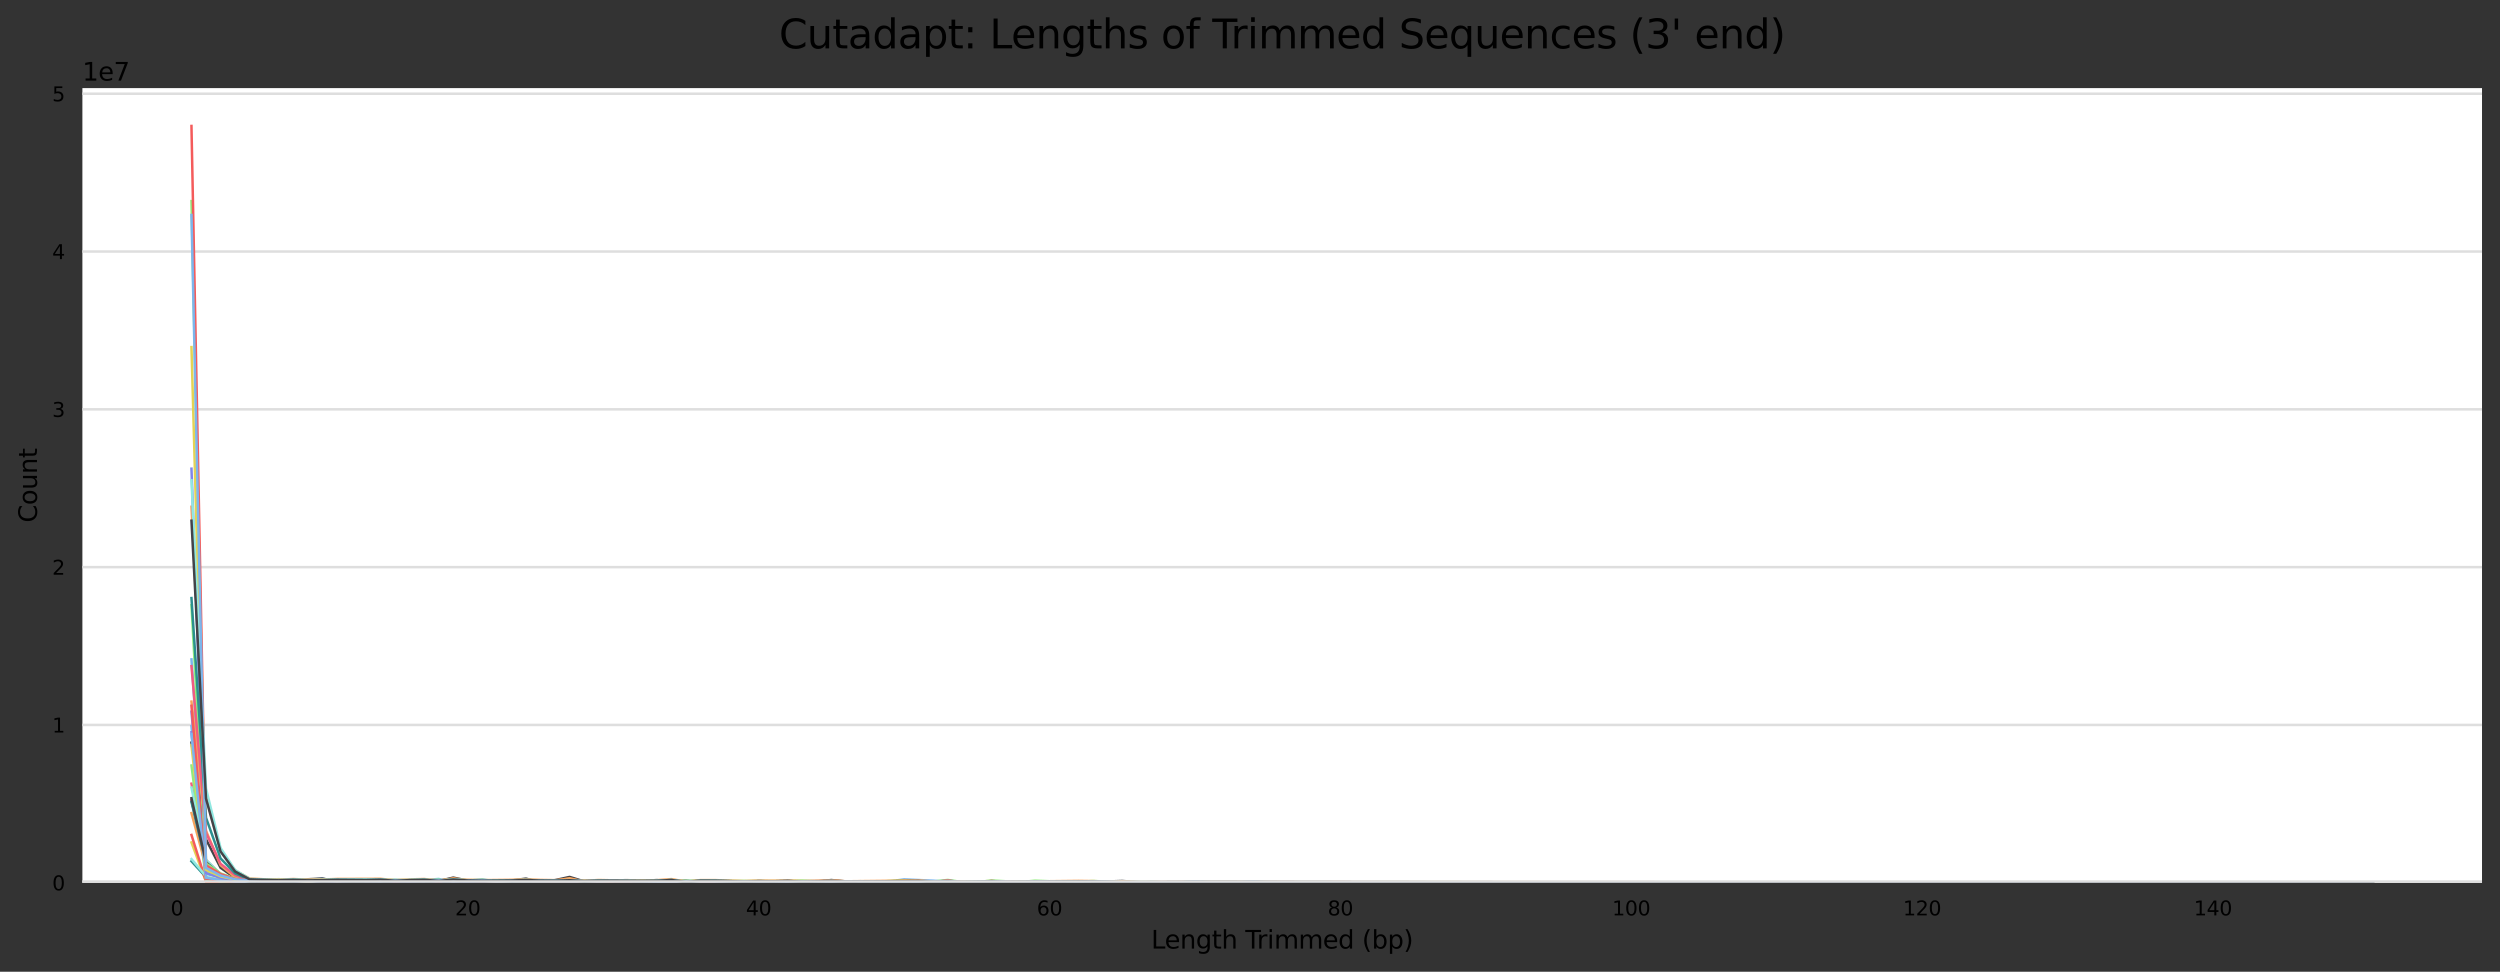 <?xml version="1.0" encoding="utf-8" standalone="no"?>
<!DOCTYPE svg PUBLIC "-//W3C//DTD SVG 1.1//EN"
  "http://www.w3.org/Graphics/SVG/1.1/DTD/svg11.dtd">
<svg xmlns:xlink="http://www.w3.org/1999/xlink" width="1000.358pt" height="388.845pt" viewBox="0 0 1000.358 388.845" xmlns="http://www.w3.org/2000/svg" version="1.1">
 <rect x="0" y="0" width="1000.358" height="388.845" fill="#333333" stroke="none"/>
 <defs>
  <style type="text/css">*{stroke-linejoin: round; stroke-linecap: butt}</style>
 </defs>
 <g id="figure_1">
  <g id="axes_1">
   <g id="patch_1">
    <path d="M 32.968 353.224 
L 993.158 353.224 
L 993.158 35.256 
L 32.968 35.256 
z
" style="fill: #ffffff"/>
   </g>
   <g id="matplotlib.axis_1">
    <g id="xtick_1">
     <g id="text_1">
      <!-- 0 -->
      <g transform="translate(68.249 366.303)scale(0.08 -0.08)">
       <defs>
        <path id="DejaVuSans-30" d="M 2034 4250 
Q 1547 4250 1301 3770 
Q 1056 3291 1056 2328 
Q 1056 1369 1301 889 
Q 1547 409 2034 409 
Q 2525 409 2770 889 
Q 3016 1369 3016 2328 
Q 3016 3291 2770 3770 
Q 2525 4250 2034 4250 
z
M 2034 4750 
Q 2819 4750 3233 4129 
Q 3647 3509 3647 2328 
Q 3647 1150 3233 529 
Q 2819 -91 2034 -91 
Q 1250 -91 836 529 
Q 422 1150 422 2328 
Q 422 3509 836 4129 
Q 1250 4750 2034 4750 
z
" transform="scale(0.016)"/>
       </defs>
       <use xlink:href="#DejaVuSans-30"/>
      </g>
     </g>
    </g>
    <g id="xtick_2">
     <g id="text_2">
      <!-- 20 -->
      <g transform="translate(182.09 366.303)scale(0.08 -0.08)">
       <defs>
        <path id="DejaVuSans-32" d="M 1228 531 
L 3431 531 
L 3431 0 
L 469 0 
L 469 531 
Q 828 903 1448 1529 
Q 2069 2156 2228 2338 
Q 2531 2678 2651 2914 
Q 2772 3150 2772 3378 
Q 2772 3750 2511 3984 
Q 2250 4219 1831 4219 
Q 1534 4219 1204 4116 
Q 875 4013 500 3803 
L 500 4441 
Q 881 4594 1212 4672 
Q 1544 4750 1819 4750 
Q 2544 4750 2975 4387 
Q 3406 4025 3406 3419 
Q 3406 3131 3298 2873 
Q 3191 2616 2906 2266 
Q 2828 2175 2409 1742 
Q 1991 1309 1228 531 
z
" transform="scale(0.016)"/>
       </defs>
       <use xlink:href="#DejaVuSans-32"/>
       <use xlink:href="#DejaVuSans-30" x="63.623"/>
      </g>
     </g>
    </g>
    <g id="xtick_3">
     <g id="text_3">
      <!-- 40 -->
      <g transform="translate(298.477 366.303)scale(0.08 -0.08)">
       <defs>
        <path id="DejaVuSans-34" d="M 2419 4116 
L 825 1625 
L 2419 1625 
L 2419 4116 
z
M 2253 4666 
L 3047 4666 
L 3047 1625 
L 3713 1625 
L 3713 1100 
L 3047 1100 
L 3047 0 
L 2419 0 
L 2419 1100 
L 313 1100 
L 313 1709 
L 2253 4666 
z
" transform="scale(0.016)"/>
       </defs>
       <use xlink:href="#DejaVuSans-34"/>
       <use xlink:href="#DejaVuSans-30" x="63.623"/>
      </g>
     </g>
    </g>
    <g id="xtick_4">
     <g id="text_4">
      <!-- 60 -->
      <g transform="translate(414.864 366.303)scale(0.08 -0.08)">
       <defs>
        <path id="DejaVuSans-36" d="M 2113 2584 
Q 1688 2584 1439 2293 
Q 1191 2003 1191 1497 
Q 1191 994 1439 701 
Q 1688 409 2113 409 
Q 2538 409 2786 701 
Q 3034 994 3034 1497 
Q 3034 2003 2786 2293 
Q 2538 2584 2113 2584 
z
M 3366 4563 
L 3366 3988 
Q 3128 4100 2886 4159 
Q 2644 4219 2406 4219 
Q 1781 4219 1451 3797 
Q 1122 3375 1075 2522 
Q 1259 2794 1537 2939 
Q 1816 3084 2150 3084 
Q 2853 3084 3261 2657 
Q 3669 2231 3669 1497 
Q 3669 778 3244 343 
Q 2819 -91 2113 -91 
Q 1303 -91 875 529 
Q 447 1150 447 2328 
Q 447 3434 972 4092 
Q 1497 4750 2381 4750 
Q 2619 4750 2861 4703 
Q 3103 4656 3366 4563 
z
" transform="scale(0.016)"/>
       </defs>
       <use xlink:href="#DejaVuSans-36"/>
       <use xlink:href="#DejaVuSans-30" x="63.623"/>
      </g>
     </g>
    </g>
    <g id="xtick_5">
     <g id="text_5">
      <!-- 80 -->
      <g transform="translate(531.25 366.303)scale(0.08 -0.08)">
       <defs>
        <path id="DejaVuSans-38" d="M 2034 2216 
Q 1584 2216 1326 1975 
Q 1069 1734 1069 1313 
Q 1069 891 1326 650 
Q 1584 409 2034 409 
Q 2484 409 2743 651 
Q 3003 894 3003 1313 
Q 3003 1734 2745 1975 
Q 2488 2216 2034 2216 
z
M 1403 2484 
Q 997 2584 770 2862 
Q 544 3141 544 3541 
Q 544 4100 942 4425 
Q 1341 4750 2034 4750 
Q 2731 4750 3128 4425 
Q 3525 4100 3525 3541 
Q 3525 3141 3298 2862 
Q 3072 2584 2669 2484 
Q 3125 2378 3379 2068 
Q 3634 1759 3634 1313 
Q 3634 634 3220 271 
Q 2806 -91 2034 -91 
Q 1263 -91 848 271 
Q 434 634 434 1313 
Q 434 1759 690 2068 
Q 947 2378 1403 2484 
z
M 1172 3481 
Q 1172 3119 1398 2916 
Q 1625 2713 2034 2713 
Q 2441 2713 2670 2916 
Q 2900 3119 2900 3481 
Q 2900 3844 2670 4047 
Q 2441 4250 2034 4250 
Q 1625 4250 1398 4047 
Q 1172 3844 1172 3481 
z
" transform="scale(0.016)"/>
       </defs>
       <use xlink:href="#DejaVuSans-38"/>
       <use xlink:href="#DejaVuSans-30" x="63.623"/>
      </g>
     </g>
    </g>
    <g id="xtick_6">
     <g id="text_6">
      <!-- 100 -->
      <g transform="translate(645.092 366.303)scale(0.08 -0.08)">
       <defs>
        <path id="DejaVuSans-31" d="M 794 531 
L 1825 531 
L 1825 4091 
L 703 3866 
L 703 4441 
L 1819 4666 
L 2450 4666 
L 2450 531 
L 3481 531 
L 3481 0 
L 794 0 
L 794 531 
z
" transform="scale(0.016)"/>
       </defs>
       <use xlink:href="#DejaVuSans-31"/>
       <use xlink:href="#DejaVuSans-30" x="63.623"/>
       <use xlink:href="#DejaVuSans-30" x="127.246"/>
      </g>
     </g>
    </g>
    <g id="xtick_7">
     <g id="text_7">
      <!-- 120 -->
      <g transform="translate(761.479 366.303)scale(0.08 -0.08)">
       <use xlink:href="#DejaVuSans-31"/>
       <use xlink:href="#DejaVuSans-32" x="63.623"/>
       <use xlink:href="#DejaVuSans-30" x="127.246"/>
      </g>
     </g>
    </g>
    <g id="xtick_8">
     <g id="text_8">
      <!-- 140 -->
      <g transform="translate(877.865 366.303)scale(0.08 -0.08)">
       <use xlink:href="#DejaVuSans-31"/>
       <use xlink:href="#DejaVuSans-34" x="63.623"/>
       <use xlink:href="#DejaVuSans-30" x="127.246"/>
      </g>
     </g>
    </g>
    <g id="text_9">
     <!-- Length Trimmed (bp) -->
     <g transform="translate(460.636 379.565)scale(0.1 -0.1)">
      <defs>
       <path id="DejaVuSans-4c" d="M 628 4666 
L 1259 4666 
L 1259 531 
L 3531 531 
L 3531 0 
L 628 0 
L 628 4666 
z
" transform="scale(0.016)"/>
       <path id="DejaVuSans-65" d="M 3597 1894 
L 3597 1613 
L 953 1613 
Q 991 1019 1311 708 
Q 1631 397 2203 397 
Q 2534 397 2845 478 
Q 3156 559 3463 722 
L 3463 178 
Q 3153 47 2828 -22 
Q 2503 -91 2169 -91 
Q 1331 -91 842 396 
Q 353 884 353 1716 
Q 353 2575 817 3079 
Q 1281 3584 2069 3584 
Q 2775 3584 3186 3129 
Q 3597 2675 3597 1894 
z
M 3022 2063 
Q 3016 2534 2758 2815 
Q 2500 3097 2075 3097 
Q 1594 3097 1305 2825 
Q 1016 2553 972 2059 
L 3022 2063 
z
" transform="scale(0.016)"/>
       <path id="DejaVuSans-6e" d="M 3513 2113 
L 3513 0 
L 2938 0 
L 2938 2094 
Q 2938 2591 2744 2837 
Q 2550 3084 2163 3084 
Q 1697 3084 1428 2787 
Q 1159 2491 1159 1978 
L 1159 0 
L 581 0 
L 581 3500 
L 1159 3500 
L 1159 2956 
Q 1366 3272 1645 3428 
Q 1925 3584 2291 3584 
Q 2894 3584 3203 3211 
Q 3513 2838 3513 2113 
z
" transform="scale(0.016)"/>
       <path id="DejaVuSans-67" d="M 2906 1791 
Q 2906 2416 2648 2759 
Q 2391 3103 1925 3103 
Q 1463 3103 1205 2759 
Q 947 2416 947 1791 
Q 947 1169 1205 825 
Q 1463 481 1925 481 
Q 2391 481 2648 825 
Q 2906 1169 2906 1791 
z
M 3481 434 
Q 3481 -459 3084 -895 
Q 2688 -1331 1869 -1331 
Q 1566 -1331 1297 -1286 
Q 1028 -1241 775 -1147 
L 775 -588 
Q 1028 -725 1275 -790 
Q 1522 -856 1778 -856 
Q 2344 -856 2625 -561 
Q 2906 -266 2906 331 
L 2906 616 
Q 2728 306 2450 153 
Q 2172 0 1784 0 
Q 1141 0 747 490 
Q 353 981 353 1791 
Q 353 2603 747 3093 
Q 1141 3584 1784 3584 
Q 2172 3584 2450 3431 
Q 2728 3278 2906 2969 
L 2906 3500 
L 3481 3500 
L 3481 434 
z
" transform="scale(0.016)"/>
       <path id="DejaVuSans-74" d="M 1172 4494 
L 1172 3500 
L 2356 3500 
L 2356 3053 
L 1172 3053 
L 1172 1153 
Q 1172 725 1289 603 
Q 1406 481 1766 481 
L 2356 481 
L 2356 0 
L 1766 0 
Q 1100 0 847 248 
Q 594 497 594 1153 
L 594 3053 
L 172 3053 
L 172 3500 
L 594 3500 
L 594 4494 
L 1172 4494 
z
" transform="scale(0.016)"/>
       <path id="DejaVuSans-68" d="M 3513 2113 
L 3513 0 
L 2938 0 
L 2938 2094 
Q 2938 2591 2744 2837 
Q 2550 3084 2163 3084 
Q 1697 3084 1428 2787 
Q 1159 2491 1159 1978 
L 1159 0 
L 581 0 
L 581 4863 
L 1159 4863 
L 1159 2956 
Q 1366 3272 1645 3428 
Q 1925 3584 2291 3584 
Q 2894 3584 3203 3211 
Q 3513 2838 3513 2113 
z
" transform="scale(0.016)"/>
       <path id="DejaVuSans-20" transform="scale(0.016)"/>
       <path id="DejaVuSans-54" d="M -19 4666 
L 3928 4666 
L 3928 4134 
L 2272 4134 
L 2272 0 
L 1638 0 
L 1638 4134 
L -19 4134 
L -19 4666 
z
" transform="scale(0.016)"/>
       <path id="DejaVuSans-72" d="M 2631 2963 
Q 2534 3019 2420 3045 
Q 2306 3072 2169 3072 
Q 1681 3072 1420 2755 
Q 1159 2438 1159 1844 
L 1159 0 
L 581 0 
L 581 3500 
L 1159 3500 
L 1159 2956 
Q 1341 3275 1631 3429 
Q 1922 3584 2338 3584 
Q 2397 3584 2469 3576 
Q 2541 3569 2628 3553 
L 2631 2963 
z
" transform="scale(0.016)"/>
       <path id="DejaVuSans-69" d="M 603 3500 
L 1178 3500 
L 1178 0 
L 603 0 
L 603 3500 
z
M 603 4863 
L 1178 4863 
L 1178 4134 
L 603 4134 
L 603 4863 
z
" transform="scale(0.016)"/>
       <path id="DejaVuSans-6d" d="M 3328 2828 
Q 3544 3216 3844 3400 
Q 4144 3584 4550 3584 
Q 5097 3584 5394 3201 
Q 5691 2819 5691 2113 
L 5691 0 
L 5113 0 
L 5113 2094 
Q 5113 2597 4934 2840 
Q 4756 3084 4391 3084 
Q 3944 3084 3684 2787 
Q 3425 2491 3425 1978 
L 3425 0 
L 2847 0 
L 2847 2094 
Q 2847 2600 2669 2842 
Q 2491 3084 2119 3084 
Q 1678 3084 1418 2786 
Q 1159 2488 1159 1978 
L 1159 0 
L 581 0 
L 581 3500 
L 1159 3500 
L 1159 2956 
Q 1356 3278 1631 3431 
Q 1906 3584 2284 3584 
Q 2666 3584 2933 3390 
Q 3200 3197 3328 2828 
z
" transform="scale(0.016)"/>
       <path id="DejaVuSans-64" d="M 2906 2969 
L 2906 4863 
L 3481 4863 
L 3481 0 
L 2906 0 
L 2906 525 
Q 2725 213 2448 61 
Q 2172 -91 1784 -91 
Q 1150 -91 751 415 
Q 353 922 353 1747 
Q 353 2572 751 3078 
Q 1150 3584 1784 3584 
Q 2172 3584 2448 3432 
Q 2725 3281 2906 2969 
z
M 947 1747 
Q 947 1113 1208 752 
Q 1469 391 1925 391 
Q 2381 391 2643 752 
Q 2906 1113 2906 1747 
Q 2906 2381 2643 2742 
Q 2381 3103 1925 3103 
Q 1469 3103 1208 2742 
Q 947 2381 947 1747 
z
" transform="scale(0.016)"/>
       <path id="DejaVuSans-28" d="M 1984 4856 
Q 1566 4138 1362 3434 
Q 1159 2731 1159 2009 
Q 1159 1288 1364 580 
Q 1569 -128 1984 -844 
L 1484 -844 
Q 1016 -109 783 600 
Q 550 1309 550 2009 
Q 550 2706 781 3412 
Q 1013 4119 1484 4856 
L 1984 4856 
z
" transform="scale(0.016)"/>
       <path id="DejaVuSans-62" d="M 3116 1747 
Q 3116 2381 2855 2742 
Q 2594 3103 2138 3103 
Q 1681 3103 1420 2742 
Q 1159 2381 1159 1747 
Q 1159 1113 1420 752 
Q 1681 391 2138 391 
Q 2594 391 2855 752 
Q 3116 1113 3116 1747 
z
M 1159 2969 
Q 1341 3281 1617 3432 
Q 1894 3584 2278 3584 
Q 2916 3584 3314 3078 
Q 3713 2572 3713 1747 
Q 3713 922 3314 415 
Q 2916 -91 2278 -91 
Q 1894 -91 1617 61 
Q 1341 213 1159 525 
L 1159 0 
L 581 0 
L 581 4863 
L 1159 4863 
L 1159 2969 
z
" transform="scale(0.016)"/>
       <path id="DejaVuSans-70" d="M 1159 525 
L 1159 -1331 
L 581 -1331 
L 581 3500 
L 1159 3500 
L 1159 2969 
Q 1341 3281 1617 3432 
Q 1894 3584 2278 3584 
Q 2916 3584 3314 3078 
Q 3713 2572 3713 1747 
Q 3713 922 3314 415 
Q 2916 -91 2278 -91 
Q 1894 -91 1617 61 
Q 1341 213 1159 525 
z
M 3116 1747 
Q 3116 2381 2855 2742 
Q 2594 3103 2138 3103 
Q 1681 3103 1420 2742 
Q 1159 2381 1159 1747 
Q 1159 1113 1420 752 
Q 1681 391 2138 391 
Q 2594 391 2855 752 
Q 3116 1113 3116 1747 
z
" transform="scale(0.016)"/>
       <path id="DejaVuSans-29" d="M 513 4856 
L 1013 4856 
Q 1481 4119 1714 3412 
Q 1947 2706 1947 2009 
Q 1947 1309 1714 600 
Q 1481 -109 1013 -844 
L 513 -844 
Q 928 -128 1133 580 
Q 1338 1288 1338 2009 
Q 1338 2731 1133 3434 
Q 928 4138 513 4856 
z
" transform="scale(0.016)"/>
      </defs>
      <use xlink:href="#DejaVuSans-4c"/>
      <use xlink:href="#DejaVuSans-65" x="53.963"/>
      <use xlink:href="#DejaVuSans-6e" x="115.486"/>
      <use xlink:href="#DejaVuSans-67" x="178.865"/>
      <use xlink:href="#DejaVuSans-74" x="242.342"/>
      <use xlink:href="#DejaVuSans-68" x="281.551"/>
      <use xlink:href="#DejaVuSans-20" x="344.93"/>
      <use xlink:href="#DejaVuSans-54" x="376.717"/>
      <use xlink:href="#DejaVuSans-72" x="423.051"/>
      <use xlink:href="#DejaVuSans-69" x="464.164"/>
      <use xlink:href="#DejaVuSans-6d" x="491.947"/>
      <use xlink:href="#DejaVuSans-6d" x="589.359"/>
      <use xlink:href="#DejaVuSans-65" x="686.771"/>
      <use xlink:href="#DejaVuSans-64" x="748.295"/>
      <use xlink:href="#DejaVuSans-20" x="811.771"/>
      <use xlink:href="#DejaVuSans-28" x="843.559"/>
      <use xlink:href="#DejaVuSans-62" x="882.572"/>
      <use xlink:href="#DejaVuSans-70" x="946.049"/>
      <use xlink:href="#DejaVuSans-29" x="1009.525"/>
     </g>
    </g>
   </g>
   <g id="matplotlib.axis_2">
    <g id="ytick_1">
     <g id="line2d_1">
      <path d="M 32.968 353.224 
L 993.158 353.224 
" clip-path="url(#p4a64215d84)" style="fill: none; stroke: #dedede; stroke-linecap: square"/>
     </g>
     <g id="text_10">
      <!-- 0 -->
      <g transform="translate(20.878 356.263)scale(0.08 -0.08)">
       <use xlink:href="#DejaVuSans-30"/>
      </g>
     </g>
    </g>
    <g id="ytick_2">
     <g id="line2d_2">
      <path d="M 32.968 290.08 
L 993.158 290.08 
" clip-path="url(#p4a64215d84)" style="fill: none; stroke: #dedede; stroke-linecap: square"/>
     </g>
     <g id="text_11">
      <!-- 1 -->
      <g transform="translate(20.878 293.119)scale(0.08 -0.08)">
       <use xlink:href="#DejaVuSans-31"/>
      </g>
     </g>
    </g>
    <g id="ytick_3">
     <g id="line2d_3">
      <path d="M 32.968 226.936 
L 993.158 226.936 
" clip-path="url(#p4a64215d84)" style="fill: none; stroke: #dedede; stroke-linecap: square"/>
     </g>
     <g id="text_12">
      <!-- 2 -->
      <g transform="translate(20.878 229.975)scale(0.08 -0.08)">
       <use xlink:href="#DejaVuSans-32"/>
      </g>
     </g>
    </g>
    <g id="ytick_4">
     <g id="line2d_4">
      <path d="M 32.968 163.792 
L 993.158 163.792 
" clip-path="url(#p4a64215d84)" style="fill: none; stroke: #dedede; stroke-linecap: square"/>
     </g>
     <g id="text_13">
      <!-- 3 -->
      <g transform="translate(20.878 166.831)scale(0.08 -0.08)">
       <defs>
        <path id="DejaVuSans-33" d="M 2597 2516 
Q 3050 2419 3304 2112 
Q 3559 1806 3559 1356 
Q 3559 666 3084 287 
Q 2609 -91 1734 -91 
Q 1441 -91 1130 -33 
Q 819 25 488 141 
L 488 750 
Q 750 597 1062 519 
Q 1375 441 1716 441 
Q 2309 441 2620 675 
Q 2931 909 2931 1356 
Q 2931 1769 2642 2001 
Q 2353 2234 1838 2234 
L 1294 2234 
L 1294 2753 
L 1863 2753 
Q 2328 2753 2575 2939 
Q 2822 3125 2822 3475 
Q 2822 3834 2567 4026 
Q 2313 4219 1838 4219 
Q 1578 4219 1281 4162 
Q 984 4106 628 3988 
L 628 4550 
Q 988 4650 1302 4700 
Q 1616 4750 1894 4750 
Q 2613 4750 3031 4423 
Q 3450 4097 3450 3541 
Q 3450 3153 3228 2886 
Q 3006 2619 2597 2516 
z
" transform="scale(0.016)"/>
       </defs>
       <use xlink:href="#DejaVuSans-33"/>
      </g>
     </g>
    </g>
    <g id="ytick_5">
     <g id="line2d_5">
      <path d="M 32.968 100.648 
L 993.158 100.648 
" clip-path="url(#p4a64215d84)" style="fill: none; stroke: #dedede; stroke-linecap: square"/>
     </g>
     <g id="text_14">
      <!-- 4 -->
      <g transform="translate(20.878 103.687)scale(0.08 -0.08)">
       <use xlink:href="#DejaVuSans-34"/>
      </g>
     </g>
    </g>
    <g id="ytick_6">
     <g id="line2d_6">
      <path d="M 32.968 37.504 
L 993.158 37.504 
" clip-path="url(#p4a64215d84)" style="fill: none; stroke: #dedede; stroke-linecap: square"/>
     </g>
     <g id="text_15">
      <!-- 5 -->
      <g transform="translate(20.878 40.543)scale(0.08 -0.08)">
       <defs>
        <path id="DejaVuSans-35" d="M 691 4666 
L 3169 4666 
L 3169 4134 
L 1269 4134 
L 1269 2991 
Q 1406 3038 1543 3061 
Q 1681 3084 1819 3084 
Q 2600 3084 3056 2656 
Q 3513 2228 3513 1497 
Q 3513 744 3044 326 
Q 2575 -91 1722 -91 
Q 1428 -91 1123 -41 
Q 819 9 494 109 
L 494 744 
Q 775 591 1075 516 
Q 1375 441 1709 441 
Q 2250 441 2565 725 
Q 2881 1009 2881 1497 
Q 2881 1984 2565 2268 
Q 2250 2553 1709 2553 
Q 1456 2553 1204 2497 
Q 953 2441 691 2322 
L 691 4666 
z
" transform="scale(0.016)"/>
       </defs>
       <use xlink:href="#DejaVuSans-35"/>
      </g>
     </g>
    </g>
    <g id="text_16">
     <!-- Count -->
     <g transform="translate(14.798 209.088)rotate(-90)scale(0.1 -0.1)">
      <defs>
       <path id="DejaVuSans-43" d="M 4122 4306 
L 4122 3641 
Q 3803 3938 3442 4084 
Q 3081 4231 2675 4231 
Q 1875 4231 1450 3742 
Q 1025 3253 1025 2328 
Q 1025 1406 1450 917 
Q 1875 428 2675 428 
Q 3081 428 3442 575 
Q 3803 722 4122 1019 
L 4122 359 
Q 3791 134 3420 21 
Q 3050 -91 2638 -91 
Q 1578 -91 968 557 
Q 359 1206 359 2328 
Q 359 3453 968 4101 
Q 1578 4750 2638 4750 
Q 3056 4750 3426 4639 
Q 3797 4528 4122 4306 
z
" transform="scale(0.016)"/>
       <path id="DejaVuSans-6f" d="M 1959 3097 
Q 1497 3097 1228 2736 
Q 959 2375 959 1747 
Q 959 1119 1226 758 
Q 1494 397 1959 397 
Q 2419 397 2687 759 
Q 2956 1122 2956 1747 
Q 2956 2369 2687 2733 
Q 2419 3097 1959 3097 
z
M 1959 3584 
Q 2709 3584 3137 3096 
Q 3566 2609 3566 1747 
Q 3566 888 3137 398 
Q 2709 -91 1959 -91 
Q 1206 -91 779 398 
Q 353 888 353 1747 
Q 353 2609 779 3096 
Q 1206 3584 1959 3584 
z
" transform="scale(0.016)"/>
       <path id="DejaVuSans-75" d="M 544 1381 
L 544 3500 
L 1119 3500 
L 1119 1403 
Q 1119 906 1312 657 
Q 1506 409 1894 409 
Q 2359 409 2629 706 
Q 2900 1003 2900 1516 
L 2900 3500 
L 3475 3500 
L 3475 0 
L 2900 0 
L 2900 538 
Q 2691 219 2414 64 
Q 2138 -91 1772 -91 
Q 1169 -91 856 284 
Q 544 659 544 1381 
z
M 1991 3584 
L 1991 3584 
z
" transform="scale(0.016)"/>
      </defs>
      <use xlink:href="#DejaVuSans-43"/>
      <use xlink:href="#DejaVuSans-6f" x="69.824"/>
      <use xlink:href="#DejaVuSans-75" x="131.006"/>
      <use xlink:href="#DejaVuSans-6e" x="194.385"/>
      <use xlink:href="#DejaVuSans-74" x="257.764"/>
     </g>
    </g>
    <g id="text_17">
     <!-- 1e7 -->
     <g transform="translate(32.968 32.256)scale(0.1 -0.1)">
      <defs>
       <path id="DejaVuSans-37" d="M 525 4666 
L 3525 4666 
L 3525 4397 
L 1831 0 
L 1172 0 
L 2766 4134 
L 525 4134 
L 525 4666 
z
" transform="scale(0.016)"/>
      </defs>
      <use xlink:href="#DejaVuSans-31"/>
      <use xlink:href="#DejaVuSans-65" x="63.623"/>
      <use xlink:href="#DejaVuSans-37" x="125.146"/>
     </g>
    </g>
   </g>
   <g id="line2d_7">
    <path d="M 76.613 263.844 
L 82.432 349.654 
L 88.252 351.019 
L 94.071 352.012 
L 105.71 352.151 
L 111.529 351.786 
L 117.348 352.232 
L 123.168 352.103 
L 128.987 351.572 
L 134.806 352.759 
L 140.626 352.181 
L 146.445 352.162 
L 152.264 352.343 
L 158.084 352.038 
L 163.903 352.35 
L 169.722 352.138 
L 175.542 351.715 
L 181.361 352.909 
L 193 351.876 
L 198.819 352.86 
L 210.458 351.92 
L 216.277 352.619 
L 222.096 352.637 
L 227.916 352.465 
L 251.193 352.193 
L 257.012 353.05 
L 262.832 352.165 
L 268.651 353.06 
L 274.47 352.55 
L 280.29 352.293 
L 286.109 352.366 
L 291.928 352.956 
L 303.567 352.519 
L 309.386 352.96 
L 315.206 352.673 
L 326.844 352.528 
L 332.664 352.974 
L 338.483 352.851 
L 344.302 352.608 
L 350.122 352.831 
L 355.941 352.687 
L 361.76 351.879 
L 373.399 352.4 
L 379.218 352.801 
L 390.857 352.996 
L 396.676 352.561 
L 402.496 352.92 
L 408.315 353.149 
L 414.134 352.909 
L 419.954 353.081 
L 501.424 353.066 
L 513.063 353.205 
L 542.16 353.082 
L 553.798 353.213 
L 577.076 353.144 
L 611.992 353.129 
L 949.513 353.224 
L 949.513 353.224 
" clip-path="url(#p4a64215d84)" style="fill: none; stroke: #7cb5ec; stroke-linecap: square"/>
   </g>
   <g id="line2d_8">
    <path d="M 76.613 297.15 
L 82.432 335.855 
L 88.252 347.222 
L 94.071 351.334 
L 99.89 351.879 
L 105.71 352.212 
L 111.529 352.046 
L 117.348 352.114 
L 128.987 351.547 
L 134.806 352.682 
L 140.626 352.502 
L 146.445 352.038 
L 152.264 351.876 
L 158.084 352.722 
L 163.903 352.23 
L 169.722 352.034 
L 175.542 352.54 
L 181.361 351.163 
L 187.18 352.369 
L 193 352.83 
L 198.819 352.638 
L 204.638 352.322 
L 210.458 351.57 
L 216.277 353.018 
L 222.096 352.181 
L 227.916 350.895 
L 233.735 352.672 
L 245.374 352.691 
L 251.193 352.848 
L 257.012 352.341 
L 262.832 352.189 
L 268.651 352.521 
L 274.47 352.439 
L 280.29 353.015 
L 286.109 352.787 
L 291.928 352.809 
L 297.748 353.105 
L 303.567 352.654 
L 309.386 353.084 
L 315.206 352.487 
L 321.025 352.966 
L 326.844 352.714 
L 332.664 352.14 
L 338.483 352.688 
L 344.302 352.965 
L 355.941 352.951 
L 361.76 352.247 
L 367.58 352.755 
L 379.218 353.066 
L 385.038 353.057 
L 390.857 352.908 
L 402.496 353.179 
L 408.315 352.977 
L 414.134 353.048 
L 419.954 352.914 
L 437.412 352.903 
L 449.05 352.516 
L 454.87 352.931 
L 460.689 353.174 
L 472.328 353.21 
L 507.244 353.043 
L 646.908 353.123 
L 780.752 353.148 
L 914.597 353.111 
L 926.236 353.219 
L 949.513 353.223 
L 949.513 353.223 
" clip-path="url(#p4a64215d84)" style="fill: none; stroke: #434348; stroke-linecap: square"/>
   </g>
   <g id="line2d_9">
    <path d="M 76.613 242.169 
L 82.432 348.368 
L 88.252 351.455 
L 99.89 352.312 
L 105.71 352.323 
L 111.529 352.04 
L 117.348 352.432 
L 123.168 352.329 
L 128.987 351.872 
L 134.806 352.857 
L 140.626 352.381 
L 146.445 352.372 
L 152.264 352.514 
L 158.084 352.292 
L 163.903 352.527 
L 169.722 352.36 
L 175.542 352.044 
L 181.361 352.978 
L 193 352.169 
L 198.819 352.941 
L 210.458 352.199 
L 216.277 352.762 
L 222.096 352.77 
L 233.735 352.609 
L 239.554 352.625 
L 251.193 352.43 
L 257.012 353.098 
L 262.832 352.406 
L 268.651 353.113 
L 274.47 352.707 
L 280.29 352.532 
L 286.109 352.494 
L 291.928 353.051 
L 303.567 352.665 
L 309.386 353.029 
L 315.206 352.546 
L 321.025 353.133 
L 326.844 352.655 
L 332.664 353.024 
L 338.483 352.759 
L 344.302 353.015 
L 350.122 352.844 
L 361.76 352.204 
L 367.58 352.54 
L 373.399 352.711 
L 379.218 353.043 
L 385.038 352.949 
L 390.857 353.021 
L 402.496 352.768 
L 408.315 353.13 
L 414.134 353.057 
L 419.954 353.142 
L 425.773 353.077 
L 437.412 353.162 
L 443.231 353.05 
L 460.689 353.127 
L 483.966 353.087 
L 501.424 353.103 
L 518.882 353.19 
L 542.16 353.111 
L 553.798 353.214 
L 594.534 353.139 
L 949.513 353.224 
L 949.513 353.224 
" clip-path="url(#p4a64215d84)" style="fill: none; stroke: #90ed7d; stroke-linecap: square"/>
   </g>
   <g id="line2d_10">
    <path d="M 76.613 280.737 
L 82.432 332.408 
L 88.252 346.201 
L 94.071 351.026 
L 99.89 352.091 
L 105.71 352.381 
L 111.529 352.275 
L 117.348 352.314 
L 123.168 352.037 
L 128.987 351.891 
L 134.806 352.752 
L 140.626 352.647 
L 146.445 352.26 
L 152.264 352.151 
L 158.084 352.82 
L 163.903 352.424 
L 169.722 352.291 
L 175.542 352.664 
L 181.361 351.513 
L 187.18 352.526 
L 193 352.876 
L 198.819 352.768 
L 204.638 352.515 
L 210.458 351.927 
L 216.277 353.046 
L 222.096 352.401 
L 227.916 351.406 
L 233.735 352.811 
L 239.554 352.743 
L 251.193 352.923 
L 257.012 352.569 
L 262.832 352.41 
L 268.651 352.679 
L 274.47 352.64 
L 280.29 353.053 
L 286.109 352.879 
L 291.928 352.923 
L 297.748 353.125 
L 303.567 352.801 
L 309.386 353.116 
L 315.206 352.659 
L 321.025 353.028 
L 326.844 352.835 
L 332.664 352.39 
L 338.483 352.819 
L 344.302 353.037 
L 355.941 353.009 
L 361.76 352.469 
L 367.58 352.864 
L 379.218 353.104 
L 396.676 353.048 
L 402.496 353.185 
L 408.315 353.037 
L 414.134 353.085 
L 425.773 352.989 
L 437.412 352.973 
L 449.05 352.681 
L 454.87 352.992 
L 460.689 353.179 
L 478.147 353.179 
L 489.786 353.076 
L 577.076 353.112 
L 885.5 353.146 
L 926.236 353.22 
L 949.513 353.223 
L 949.513 353.223 
" clip-path="url(#p4a64215d84)" style="fill: none; stroke: #f7a35c; stroke-linecap: square"/>
   </g>
   <g id="line2d_11">
    <path d="M 76.613 284.778 
L 82.432 351.096 
L 88.252 352.226 
L 94.071 352.779 
L 105.71 352.94 
L 134.806 352.939 
L 152.264 352.933 
L 722.559 353.206 
L 949.513 353.224 
L 949.513 353.224 
" clip-path="url(#p4a64215d84)" style="fill: none; stroke: #8085e9; stroke-linecap: square"/>
   </g>
   <g id="line2d_12">
    <path d="M 76.613 313.58 
L 82.432 344.195 
L 88.252 349.735 
L 94.071 351.963 
L 99.89 352.775 
L 111.529 352.896 
L 117.348 352.83 
L 128.987 352.885 
L 140.626 352.83 
L 163.903 352.873 
L 169.722 352.822 
L 175.542 352.999 
L 181.361 352.787 
L 193 352.965 
L 216.277 352.939 
L 262.832 352.968 
L 268.651 352.864 
L 274.47 353.117 
L 280.29 352.962 
L 547.979 353.168 
L 949.513 353.224 
L 949.513 353.224 
" clip-path="url(#p4a64215d84)" style="fill: none; stroke: #f15c80; stroke-linecap: square"/>
   </g>
   <g id="line2d_13">
    <path d="M 76.613 337.094 
L 82.432 352.762 
L 88.252 352.999 
L 99.89 353.119 
L 134.806 353.142 
L 193 353.126 
L 210.458 353.146 
L 396.676 353.162 
L 414.134 353.181 
L 577.076 353.209 
L 943.694 353.224 
L 943.694 353.224 
" clip-path="url(#p4a64215d84)" style="fill: none; stroke: #e4d354; stroke-linecap: square"/>
   </g>
   <g id="line2d_14">
    <path d="M 76.613 344.607 
L 82.432 350.979 
L 88.252 352.36 
L 94.071 352.914 
L 99.89 353.095 
L 128.987 353.125 
L 152.264 353.097 
L 163.903 353.122 
L 187.18 353.136 
L 222.096 353.146 
L 257.012 353.152 
L 350.122 353.171 
L 949.513 353.224 
L 949.513 353.224 
" clip-path="url(#p4a64215d84)" style="fill: none; stroke: #2b908f; stroke-linecap: square"/>
   </g>
   <g id="line2d_15">
    <path d="M 76.613 334.099 
L 82.432 352.737 
L 88.252 352.962 
L 99.89 353.093 
L 146.445 353.098 
L 291.928 353.128 
L 728.378 353.214 
L 949.513 353.224 
L 949.513 353.224 
" clip-path="url(#p4a64215d84)" style="fill: none; stroke: #f45b5b; stroke-linecap: square"/>
   </g>
   <g id="line2d_16">
    <path d="M 76.613 343.735 
L 82.432 350.668 
L 88.252 352.218 
L 94.071 352.828 
L 99.89 353.046 
L 128.987 353.078 
L 152.264 353.044 
L 163.903 353.068 
L 187.18 353.084 
L 222.096 353.093 
L 239.554 353.09 
L 309.386 353.119 
L 350.122 353.133 
L 722.559 353.21 
L 949.513 353.224 
L 949.513 353.224 
" clip-path="url(#p4a64215d84)" style="fill: none; stroke: #91e8e1; stroke-linecap: square"/>
   </g>
   <g id="line2d_17">
    <path d="M 76.613 290.598 
L 82.432 351.884 
L 88.252 352.548 
L 94.071 352.967 
L 111.529 353.082 
L 152.264 353.076 
L 670.185 353.202 
L 949.513 353.224 
L 949.513 353.224 
" clip-path="url(#p4a64215d84)" style="fill: none; stroke: #7cb5ec; stroke-linecap: square"/>
   </g>
   <g id="line2d_18">
    <path d="M 76.613 320.102 
L 82.432 345.102 
L 88.252 350.257 
L 94.071 352.219 
L 99.89 352.971 
L 111.529 353.049 
L 134.806 353.015 
L 268.651 353.036 
L 274.47 353.164 
L 286.109 353.089 
L 309.386 353.121 
L 332.664 353.093 
L 344.302 353.146 
L 379.218 353.15 
L 408.315 353.158 
L 495.605 353.167 
L 617.811 353.189 
L 949.513 353.224 
L 949.513 353.224 
" clip-path="url(#p4a64215d84)" style="fill: none; stroke: #434348; stroke-linecap: square"/>
   </g>
   <g id="line2d_19">
    <path d="M 76.613 306.306 
L 82.432 351.809 
L 88.252 352.562 
L 94.071 352.924 
L 105.71 353.033 
L 239.554 353.081 
L 373.399 353.149 
L 379.218 353.104 
L 390.857 353.181 
L 402.496 353.158 
L 414.134 353.14 
L 757.475 353.214 
L 949.513 353.224 
L 949.513 353.224 
" clip-path="url(#p4a64215d84)" style="fill: none; stroke: #90ed7d; stroke-linecap: square"/>
   </g>
   <g id="line2d_20">
    <path d="M 76.613 325.366 
L 82.432 346.784 
L 88.252 350.783 
L 94.071 352.347 
L 99.89 352.93 
L 111.529 353.017 
L 123.168 353.019 
L 169.722 352.97 
L 175.542 353.081 
L 181.361 352.951 
L 193 353.058 
L 245.374 353.071 
L 443.231 353.17 
L 472.328 353.175 
L 943.694 353.224 
L 949.513 353.224 
L 949.513 353.224 
" clip-path="url(#p4a64215d84)" style="fill: none; stroke: #f7a35c; stroke-linecap: square"/>
   </g>
   <g id="line2d_21">
    <path d="M 76.613 293.001 
L 82.432 351.254 
L 88.252 352.282 
L 94.071 352.749 
L 105.71 352.877 
L 117.348 352.834 
L 123.168 352.982 
L 128.987 352.828 
L 134.806 352.887 
L 146.445 352.854 
L 193 352.814 
L 198.819 352.941 
L 210.458 352.889 
L 379.218 352.904 
L 385.038 353.142 
L 402.496 353.034 
L 408.315 353.132 
L 414.134 353.027 
L 495.605 353.149 
L 501.424 353.011 
L 513.063 353.153 
L 530.521 353.191 
L 559.618 353.154 
L 949.513 353.224 
L 949.513 353.224 
" clip-path="url(#p4a64215d84)" style="fill: none; stroke: #8085e9; stroke-linecap: square"/>
   </g>
   <g id="line2d_22">
    <path d="M 76.613 320.099 
L 82.432 345.265 
L 88.252 350.055 
L 94.071 351.98 
L 99.89 352.686 
L 111.529 352.819 
L 117.348 352.729 
L 123.168 352.82 
L 152.264 352.679 
L 158.084 352.877 
L 169.722 352.693 
L 175.542 352.908 
L 181.361 352.641 
L 187.18 352.808 
L 198.819 352.829 
L 216.277 352.808 
L 222.096 352.838 
L 227.916 352.747 
L 233.735 352.928 
L 239.554 352.82 
L 257.012 352.878 
L 262.832 352.836 
L 268.651 352.67 
L 274.47 353.057 
L 280.29 352.821 
L 291.928 352.919 
L 297.748 352.98 
L 309.386 352.921 
L 315.206 352.867 
L 321.025 352.98 
L 332.664 352.839 
L 338.483 353.009 
L 367.58 352.877 
L 373.399 353.044 
L 396.676 352.981 
L 402.496 353.077 
L 437.412 353.001 
L 449.05 353.14 
L 483.966 353.086 
L 606.172 353.166 
L 949.513 353.224 
L 949.513 353.224 
" clip-path="url(#p4a64215d84)" style="fill: none; stroke: #f15c80; stroke-linecap: square"/>
   </g>
   <g id="line2d_23">
    <path d="M 76.613 298.242 
L 82.432 351.228 
L 88.252 352.235 
L 94.071 352.769 
L 105.71 352.91 
L 286.109 353.009 
L 332.664 353.079 
L 355.941 353.057 
L 379.218 352.998 
L 385.038 353.165 
L 402.496 353.1 
L 408.315 353.162 
L 414.134 353.054 
L 431.592 353.126 
L 437.412 353.024 
L 449.05 353.148 
L 478.147 353.057 
L 489.786 353.162 
L 676.004 353.186 
L 949.513 353.224 
L 949.513 353.224 
" clip-path="url(#p4a64215d84)" style="fill: none; stroke: #e4d354; stroke-linecap: square"/>
   </g>
   <g id="line2d_24">
    <path d="M 76.613 320.88 
L 82.432 345.312 
L 88.252 350.118 
L 94.071 352.071 
L 99.89 352.75 
L 111.529 352.872 
L 117.348 352.808 
L 128.987 352.865 
L 140.626 352.814 
L 163.903 352.85 
L 169.722 352.799 
L 175.542 352.984 
L 181.361 352.762 
L 193 352.955 
L 216.277 352.919 
L 257.012 352.975 
L 268.651 352.833 
L 274.47 353.105 
L 280.29 352.938 
L 419.954 353.068 
L 431.592 353.035 
L 478.147 353.123 
L 547.979 353.153 
L 949.513 353.224 
L 949.513 353.224 
" clip-path="url(#p4a64215d84)" style="fill: none; stroke: #2b908f; stroke-linecap: square"/>
   </g>
   <g id="line2d_25">
    <path d="M 76.613 282.424 
L 82.432 351.615 
L 88.252 352.444 
L 94.071 352.861 
L 105.71 353.005 
L 187.18 353.026 
L 204.638 353.029 
L 274.47 353.078 
L 315.206 353.095 
L 361.76 353.128 
L 460.689 353.152 
L 472.328 353.189 
L 478.147 353.105 
L 489.786 353.178 
L 873.862 353.215 
L 949.513 353.224 
L 949.513 353.224 
" clip-path="url(#p4a64215d84)" style="fill: none; stroke: #f45b5b; stroke-linecap: square"/>
   </g>
   <g id="line2d_26">
    <path d="M 76.613 315.129 
L 82.432 344.011 
L 88.252 349.787 
L 94.071 351.998 
L 99.89 352.857 
L 111.529 352.961 
L 117.348 352.903 
L 128.987 352.948 
L 152.264 352.891 
L 158.084 353.02 
L 169.722 352.906 
L 175.542 353.042 
L 181.361 352.88 
L 193 353.02 
L 227.916 352.968 
L 233.735 353.061 
L 245.374 353.031 
L 268.651 352.942 
L 274.47 353.136 
L 280.29 353.014 
L 646.908 353.18 
L 949.513 353.224 
L 949.513 353.224 
" clip-path="url(#p4a64215d84)" style="fill: none; stroke: #91e8e1; stroke-linecap: square"/>
   </g>
   <g id="line2d_27">
    <path d="M 76.613 293.697 
L 82.432 351.213 
L 88.252 352.214 
L 94.071 352.718 
L 105.71 352.85 
L 117.348 352.808 
L 123.168 352.976 
L 128.987 352.797 
L 134.806 352.878 
L 146.445 352.837 
L 193 352.8 
L 198.819 352.924 
L 210.458 352.867 
L 286.109 352.927 
L 291.928 352.902 
L 297.748 352.99 
L 303.567 352.926 
L 309.386 352.983 
L 315.206 352.919 
L 321.025 353.043 
L 326.844 352.92 
L 332.664 353.059 
L 344.302 352.899 
L 355.941 353.048 
L 361.76 352.934 
L 373.399 353.036 
L 379.218 352.868 
L 385.038 353.122 
L 390.857 353.148 
L 396.676 352.92 
L 408.315 353.132 
L 414.134 352.956 
L 431.592 353.086 
L 437.412 352.965 
L 449.05 353.135 
L 501.424 353.037 
L 513.063 353.175 
L 536.34 353.175 
L 577.076 353.161 
L 949.513 353.224 
L 949.513 353.224 
" clip-path="url(#p4a64215d84)" style="fill: none; stroke: #7cb5ec; stroke-linecap: square"/>
   </g>
   <g id="line2d_28">
    <path d="M 76.613 319.402 
L 82.432 345.03 
L 88.252 349.965 
L 94.071 351.934 
L 99.89 352.674 
L 111.529 352.818 
L 117.348 352.723 
L 123.168 352.817 
L 152.264 352.675 
L 158.084 352.876 
L 169.722 352.69 
L 175.542 352.902 
L 181.361 352.637 
L 187.18 352.803 
L 198.819 352.825 
L 216.277 352.803 
L 222.096 352.829 
L 227.916 352.737 
L 233.735 352.929 
L 239.554 352.812 
L 257.012 352.876 
L 262.832 352.832 
L 268.651 352.665 
L 274.47 353.066 
L 280.29 352.809 
L 291.928 352.923 
L 297.748 352.978 
L 303.567 352.891 
L 326.844 352.928 
L 332.664 352.846 
L 338.483 353.001 
L 367.58 352.889 
L 373.399 353.046 
L 379.218 353.002 
L 385.038 353.078 
L 396.676 352.979 
L 402.496 353.078 
L 437.412 352.99 
L 449.05 353.141 
L 495.605 353.096 
L 559.618 353.147 
L 856.404 353.203 
L 949.513 353.224 
L 949.513 353.224 
" clip-path="url(#p4a64215d84)" style="fill: none; stroke: #434348; stroke-linecap: square"/>
   </g>
   <g id="line2d_29">
    <path d="M 76.613 80.47 
L 82.432 345.489 
L 88.252 349.482 
L 94.071 351.55 
L 99.89 351.933 
L 105.71 352.119 
L 117.348 352.015 
L 123.168 352.491 
L 128.987 351.999 
L 134.806 352.231 
L 140.626 352.039 
L 152.264 352.113 
L 187.18 352.219 
L 193 352.086 
L 198.819 352.415 
L 204.638 352.224 
L 222.096 352.327 
L 257.012 352.388 
L 262.832 352.56 
L 280.29 352.43 
L 309.386 352.553 
L 315.206 352.534 
L 321.025 352.367 
L 326.844 352.697 
L 367.58 352.651 
L 373.399 352.74 
L 379.218 352.104 
L 385.038 352.931 
L 390.857 353.018 
L 396.676 352.317 
L 408.315 352.952 
L 414.134 352.402 
L 419.954 352.618 
L 425.773 352.965 
L 431.592 352.81 
L 437.412 352.53 
L 449.05 352.998 
L 460.689 352.864 
L 466.508 353.09 
L 472.328 353.052 
L 478.147 352.674 
L 483.966 352.997 
L 495.605 352.994 
L 501.424 352.699 
L 507.244 353.012 
L 524.702 353.16 
L 536.34 353.079 
L 553.798 352.995 
L 949.513 353.223 
L 949.513 353.223 
" clip-path="url(#p4a64215d84)" style="fill: none; stroke: #90ed7d; stroke-linecap: square"/>
   </g>
   <g id="line2d_30">
    <path d="M 76.613 202.78 
L 82.432 318.747 
L 88.252 340.11 
L 94.071 348.283 
L 99.89 351.521 
L 105.71 351.843 
L 111.529 351.988 
L 117.348 351.73 
L 123.168 351.992 
L 128.987 351.929 
L 134.806 351.706 
L 152.264 351.643 
L 158.084 352.221 
L 163.903 351.877 
L 169.722 351.726 
L 175.542 352.317 
L 181.361 351.576 
L 187.18 352.037 
L 193 352.18 
L 204.638 352.041 
L 210.458 351.832 
L 216.277 352.091 
L 222.096 352.179 
L 227.916 351.911 
L 233.735 352.434 
L 239.554 352.132 
L 245.374 352.258 
L 251.193 352.2 
L 257.012 352.305 
L 262.832 352.199 
L 268.651 351.759 
L 274.47 352.793 
L 280.29 352.162 
L 286.109 352.168 
L 297.748 352.57 
L 303.567 352.355 
L 309.386 352.426 
L 315.206 352.288 
L 321.025 352.574 
L 332.664 352.235 
L 338.483 352.644 
L 367.58 352.309 
L 373.399 352.745 
L 379.218 352.635 
L 385.038 352.83 
L 396.676 352.566 
L 402.496 352.821 
L 431.592 352.478 
L 437.412 352.563 
L 449.05 352.977 
L 472.328 352.847 
L 495.605 352.815 
L 518.882 352.906 
L 547.979 352.946 
L 757.475 353.068 
L 868.042 353.135 
L 949.513 353.223 
L 949.513 353.223 
" clip-path="url(#p4a64215d84)" style="fill: none; stroke: #f7a35c; stroke-linecap: square"/>
   </g>
   <g id="line2d_31">
    <path d="M 76.613 187.543 
L 82.432 349.36 
L 88.252 351.249 
L 94.071 352.194 
L 99.89 352.414 
L 105.71 352.512 
L 117.348 352.437 
L 123.168 352.748 
L 128.987 352.402 
L 134.806 352.556 
L 140.626 352.434 
L 163.903 352.524 
L 169.722 352.454 
L 181.361 352.497 
L 187.18 352.531 
L 193 352.449 
L 198.819 352.664 
L 204.638 352.53 
L 233.735 352.65 
L 257.012 352.676 
L 268.651 352.707 
L 291.928 352.675 
L 297.748 352.784 
L 315.206 352.748 
L 321.025 352.706 
L 326.844 352.839 
L 338.483 352.715 
L 350.122 352.851 
L 361.76 352.749 
L 373.399 352.856 
L 379.218 352.341 
L 385.038 352.979 
L 390.857 353.09 
L 396.676 352.552 
L 408.315 353.014 
L 414.134 352.62 
L 419.954 352.779 
L 425.773 353.05 
L 437.412 352.785 
L 449.05 353.08 
L 472.328 353.11 
L 478.147 352.882 
L 483.966 353.066 
L 495.605 353.068 
L 501.424 352.891 
L 507.244 353.078 
L 524.702 353.179 
L 542.16 353.09 
L 588.714 353.084 
L 949.513 353.223 
L 949.513 353.223 
" clip-path="url(#p4a64215d84)" style="fill: none; stroke: #8085e9; stroke-linecap: square"/>
   </g>
   <g id="line2d_32">
    <path d="M 76.613 266.553 
L 82.432 333.27 
L 88.252 345.635 
L 94.071 350.233 
L 99.89 352.109 
L 111.529 352.39 
L 117.348 352.189 
L 123.168 352.364 
L 128.987 352.345 
L 134.806 352.174 
L 146.445 352.242 
L 152.264 352.115 
L 158.084 352.531 
L 163.903 352.278 
L 169.722 352.155 
L 175.542 352.589 
L 181.361 352.065 
L 187.18 352.389 
L 193 352.492 
L 204.638 352.386 
L 210.458 352.231 
L 222.096 352.465 
L 227.916 352.268 
L 233.735 352.65 
L 239.554 352.433 
L 245.374 352.527 
L 251.193 352.485 
L 257.012 352.566 
L 262.832 352.488 
L 268.651 352.149 
L 274.47 352.916 
L 280.29 352.448 
L 286.109 352.457 
L 297.748 352.754 
L 303.567 352.602 
L 309.386 352.652 
L 315.206 352.551 
L 321.025 352.756 
L 332.664 352.493 
L 338.483 352.801 
L 367.58 352.557 
L 373.399 352.876 
L 379.218 352.793 
L 385.038 352.938 
L 396.676 352.738 
L 402.496 352.93 
L 431.592 352.676 
L 437.412 352.738 
L 449.05 353.053 
L 472.328 352.957 
L 501.424 352.967 
L 559.618 353.036 
L 949.513 353.223 
L 949.513 353.223 
" clip-path="url(#p4a64215d84)" style="fill: none; stroke: #f15c80; stroke-linecap: square"/>
   </g>
   <g id="line2d_33">
    <path d="M 76.613 138.887 
L 82.432 348.075 
L 88.252 350.67 
L 94.071 352.005 
L 99.89 352.274 
L 105.71 352.407 
L 117.348 352.338 
L 123.168 352.705 
L 128.987 352.279 
L 134.806 352.481 
L 140.626 352.346 
L 152.264 352.401 
L 193 352.382 
L 198.819 352.632 
L 204.638 352.489 
L 222.096 352.553 
L 274.47 352.675 
L 291.928 352.662 
L 303.567 352.741 
L 332.664 352.787 
L 338.483 352.71 
L 344.302 352.916 
L 361.76 352.74 
L 373.399 352.892 
L 379.218 352.457 
L 385.038 352.995 
L 390.857 353.076 
L 396.676 352.581 
L 408.315 353.024 
L 414.134 352.677 
L 419.954 352.808 
L 425.773 353.051 
L 437.412 352.799 
L 449.05 353.081 
L 472.328 353.116 
L 478.147 352.893 
L 483.966 353.072 
L 495.605 353.077 
L 501.424 352.902 
L 507.244 353.08 
L 524.702 353.18 
L 542.16 353.097 
L 588.714 353.086 
L 949.513 353.223 
L 949.513 353.223 
" clip-path="url(#p4a64215d84)" style="fill: none; stroke: #e4d354; stroke-linecap: square"/>
   </g>
   <g id="line2d_34">
    <path d="M 76.613 239.308 
L 82.432 327.22 
L 88.252 343.485 
L 94.071 349.497 
L 99.89 351.953 
L 111.529 352.283 
L 117.348 352.078 
L 123.168 352.264 
L 128.987 352.241 
L 134.806 352.055 
L 146.445 352.138 
L 152.264 352.016 
L 158.084 352.457 
L 163.903 352.185 
L 169.722 352.069 
L 175.542 352.519 
L 181.361 351.966 
L 187.18 352.323 
L 193 352.422 
L 204.638 352.33 
L 210.458 352.169 
L 216.277 352.358 
L 222.096 352.424 
L 227.916 352.216 
L 233.735 352.623 
L 239.554 352.392 
L 245.374 352.5 
L 251.193 352.462 
L 257.012 352.545 
L 262.832 352.462 
L 268.651 352.131 
L 274.47 352.907 
L 280.29 352.431 
L 286.109 352.438 
L 297.748 352.746 
L 303.567 352.598 
L 309.386 352.654 
L 315.206 352.553 
L 321.025 352.752 
L 332.664 352.514 
L 338.483 352.798 
L 367.58 352.586 
L 373.399 352.884 
L 379.218 352.806 
L 385.038 352.948 
L 396.676 352.762 
L 402.496 352.942 
L 431.592 352.705 
L 437.412 352.763 
L 449.05 353.056 
L 472.328 352.966 
L 501.424 352.974 
L 547.979 353.031 
L 769.114 353.089 
L 873.862 353.167 
L 949.513 353.223 
L 949.513 353.223 
" clip-path="url(#p4a64215d84)" style="fill: none; stroke: #2b908f; stroke-linecap: square"/>
   </g>
   <g id="line2d_35">
    <path d="M 76.613 50.397 
L 82.432 346.26 
L 88.252 349.73 
L 94.071 351.704 
L 99.89 352.061 
L 105.71 352.246 
L 117.348 352.155 
L 123.168 352.53 
L 128.987 352.185 
L 134.806 352.332 
L 140.626 352.191 
L 152.264 352.266 
L 193 352.285 
L 198.819 352.539 
L 204.638 352.401 
L 222.096 352.487 
L 274.47 352.646 
L 291.928 352.622 
L 297.748 352.749 
L 303.567 352.688 
L 315.206 352.728 
L 350.122 352.728 
L 355.941 352.878 
L 361.76 352.713 
L 373.399 352.887 
L 379.218 352.392 
L 385.038 352.984 
L 390.857 353.081 
L 396.676 352.555 
L 408.315 353.016 
L 414.134 352.666 
L 419.954 352.799 
L 425.773 353.055 
L 437.412 352.834 
L 449.05 353.089 
L 472.328 353.117 
L 478.147 352.912 
L 483.966 353.074 
L 495.605 353.077 
L 501.424 352.914 
L 513.063 353.142 
L 536.34 353.143 
L 553.798 353.075 
L 734.198 353.15 
L 949.513 353.223 
L 949.513 353.223 
" clip-path="url(#p4a64215d84)" style="fill: none; stroke: #f45b5b; stroke-linecap: square"/>
   </g>
   <g id="line2d_36">
    <path d="M 76.613 192.177 
L 82.432 315.444 
L 88.252 339.291 
L 94.071 348.106 
L 99.89 351.678 
L 105.71 351.975 
L 111.529 352.128 
L 117.348 351.89 
L 123.168 352.123 
L 128.987 352.074 
L 134.806 351.868 
L 152.264 351.848 
L 158.084 352.347 
L 163.903 352.051 
L 169.722 351.932 
L 175.542 352.439 
L 181.361 351.824 
L 187.18 352.213 
L 193 352.331 
L 204.638 352.232 
L 210.458 352.073 
L 216.277 352.28 
L 222.096 352.347 
L 227.916 352.15 
L 233.735 352.569 
L 239.554 352.343 
L 245.374 352.444 
L 251.193 352.408 
L 257.012 352.495 
L 262.832 352.415 
L 268.651 352.068 
L 274.47 352.886 
L 280.29 352.4 
L 286.109 352.402 
L 297.748 352.706 
L 303.567 352.564 
L 309.386 352.622 
L 315.206 352.527 
L 321.025 352.732 
L 332.664 352.516 
L 338.483 352.761 
L 361.76 352.651 
L 367.58 352.571 
L 373.399 352.874 
L 379.218 352.801 
L 385.038 352.937 
L 396.676 352.752 
L 402.496 352.936 
L 431.592 352.701 
L 437.412 352.76 
L 449.05 353.05 
L 478.147 352.945 
L 501.424 352.965 
L 536.34 352.991 
L 635.269 353.054 
L 838.946 353.113 
L 937.874 353.223 
L 949.513 353.223 
L 949.513 353.223 
" clip-path="url(#p4a64215d84)" style="fill: none; stroke: #91e8e1; stroke-linecap: square"/>
   </g>
   <g id="line2d_37">
    <path d="M 76.613 86.016 
L 82.432 347.279 
L 88.252 350.313 
L 94.071 351.876 
L 99.89 352.229 
L 105.71 352.383 
L 111.529 352.403 
L 117.348 352.279 
L 123.168 352.589 
L 128.987 352.329 
L 134.806 352.413 
L 140.626 352.304 
L 152.264 352.359 
L 193 352.322 
L 198.819 352.642 
L 204.638 352.463 
L 239.554 352.592 
L 245.374 352.526 
L 262.832 352.726 
L 280.29 352.63 
L 309.386 352.759 
L 326.844 352.765 
L 344.302 352.764 
L 350.122 352.944 
L 355.941 352.763 
L 361.76 352.743 
L 367.58 352.892 
L 373.399 352.838 
L 379.218 352.574 
L 385.038 353.056 
L 390.857 352.965 
L 396.676 352.607 
L 408.315 353.045 
L 414.134 352.713 
L 419.954 352.795 
L 425.773 353.005 
L 431.592 352.929 
L 437.412 352.636 
L 443.231 352.898 
L 449.05 353.016 
L 460.689 352.933 
L 466.508 353.115 
L 472.328 353.085 
L 478.147 352.746 
L 483.966 353.047 
L 495.605 353.049 
L 501.424 352.752 
L 507.244 353.067 
L 530.521 353.161 
L 547.979 353.047 
L 635.269 353.075 
L 949.513 353.223 
L 949.513 353.223 
" clip-path="url(#p4a64215d84)" style="fill: none; stroke: #7cb5ec; stroke-linecap: square"/>
   </g>
   <g id="line2d_38">
    <path d="M 76.613 208.356 
L 82.432 319.561 
L 88.252 340.737 
L 94.071 348.702 
L 99.89 351.862 
L 111.529 352.247 
L 117.348 352.038 
L 123.168 352.264 
L 128.987 352.204 
L 134.806 352.018 
L 146.445 352.117 
L 152.264 351.971 
L 158.084 352.456 
L 163.903 352.174 
L 169.722 352.029 
L 175.542 352.534 
L 181.361 351.927 
L 187.18 352.318 
L 193 352.438 
L 204.638 352.321 
L 210.458 352.134 
L 216.277 352.358 
L 222.096 352.42 
L 227.916 352.217 
L 233.735 352.616 
L 239.554 352.4 
L 251.193 352.477 
L 257.012 352.527 
L 262.832 352.439 
L 268.651 352.12 
L 274.47 352.898 
L 280.29 352.414 
L 286.109 352.433 
L 297.748 352.74 
L 303.567 352.597 
L 309.386 352.637 
L 315.206 352.524 
L 321.025 352.764 
L 332.664 352.55 
L 338.483 352.734 
L 361.76 352.593 
L 367.58 352.553 
L 373.399 352.866 
L 379.218 352.789 
L 385.038 352.933 
L 396.676 352.725 
L 402.496 352.924 
L 431.592 352.662 
L 437.412 352.714 
L 449.05 353.03 
L 483.966 352.894 
L 571.256 352.995 
L 652.727 353.052 
L 809.849 353.084 
L 949.513 353.223 
L 949.513 353.223 
" clip-path="url(#p4a64215d84)" style="fill: none; stroke: #434348; stroke-linecap: square"/>
   </g>
   <g id="line2d_39">
    <path d="M 32.968 353.224 
L 993.158 353.224 
" clip-path="url(#p4a64215d84)" style="fill: none; stroke: #dedede; stroke-width: 2; stroke-linecap: square"/>
   </g>
   <g id="text_18">
    <!-- Cutadapt: Lengths of Trimmed Sequences (3' end) -->
    <g transform="translate(311.711 19.358)scale(0.16 -0.16)">
     <defs>
      <path id="DejaVuSans-61" d="M 2194 1759 
Q 1497 1759 1228 1600 
Q 959 1441 959 1056 
Q 959 750 1161 570 
Q 1363 391 1709 391 
Q 2188 391 2477 730 
Q 2766 1069 2766 1631 
L 2766 1759 
L 2194 1759 
z
M 3341 1997 
L 3341 0 
L 2766 0 
L 2766 531 
Q 2569 213 2275 61 
Q 1981 -91 1556 -91 
Q 1019 -91 701 211 
Q 384 513 384 1019 
Q 384 1609 779 1909 
Q 1175 2209 1959 2209 
L 2766 2209 
L 2766 2266 
Q 2766 2663 2505 2880 
Q 2244 3097 1772 3097 
Q 1472 3097 1187 3025 
Q 903 2953 641 2809 
L 641 3341 
Q 956 3463 1253 3523 
Q 1550 3584 1831 3584 
Q 2591 3584 2966 3190 
Q 3341 2797 3341 1997 
z
" transform="scale(0.016)"/>
      <path id="DejaVuSans-3a" d="M 750 794 
L 1409 794 
L 1409 0 
L 750 0 
L 750 794 
z
M 750 3309 
L 1409 3309 
L 1409 2516 
L 750 2516 
L 750 3309 
z
" transform="scale(0.016)"/>
      <path id="DejaVuSans-73" d="M 2834 3397 
L 2834 2853 
Q 2591 2978 2328 3040 
Q 2066 3103 1784 3103 
Q 1356 3103 1142 2972 
Q 928 2841 928 2578 
Q 928 2378 1081 2264 
Q 1234 2150 1697 2047 
L 1894 2003 
Q 2506 1872 2764 1633 
Q 3022 1394 3022 966 
Q 3022 478 2636 193 
Q 2250 -91 1575 -91 
Q 1294 -91 989 -36 
Q 684 19 347 128 
L 347 722 
Q 666 556 975 473 
Q 1284 391 1588 391 
Q 1994 391 2212 530 
Q 2431 669 2431 922 
Q 2431 1156 2273 1281 
Q 2116 1406 1581 1522 
L 1381 1569 
Q 847 1681 609 1914 
Q 372 2147 372 2553 
Q 372 3047 722 3315 
Q 1072 3584 1716 3584 
Q 2034 3584 2315 3537 
Q 2597 3491 2834 3397 
z
" transform="scale(0.016)"/>
      <path id="DejaVuSans-66" d="M 2375 4863 
L 2375 4384 
L 1825 4384 
Q 1516 4384 1395 4259 
Q 1275 4134 1275 3809 
L 1275 3500 
L 2222 3500 
L 2222 3053 
L 1275 3053 
L 1275 0 
L 697 0 
L 697 3053 
L 147 3053 
L 147 3500 
L 697 3500 
L 697 3744 
Q 697 4328 969 4595 
Q 1241 4863 1831 4863 
L 2375 4863 
z
" transform="scale(0.016)"/>
      <path id="DejaVuSans-53" d="M 3425 4513 
L 3425 3897 
Q 3066 4069 2747 4153 
Q 2428 4238 2131 4238 
Q 1616 4238 1336 4038 
Q 1056 3838 1056 3469 
Q 1056 3159 1242 3001 
Q 1428 2844 1947 2747 
L 2328 2669 
Q 3034 2534 3370 2195 
Q 3706 1856 3706 1288 
Q 3706 609 3251 259 
Q 2797 -91 1919 -91 
Q 1588 -91 1214 -16 
Q 841 59 441 206 
L 441 856 
Q 825 641 1194 531 
Q 1563 422 1919 422 
Q 2459 422 2753 634 
Q 3047 847 3047 1241 
Q 3047 1584 2836 1778 
Q 2625 1972 2144 2069 
L 1759 2144 
Q 1053 2284 737 2584 
Q 422 2884 422 3419 
Q 422 4038 858 4394 
Q 1294 4750 2059 4750 
Q 2388 4750 2728 4690 
Q 3069 4631 3425 4513 
z
" transform="scale(0.016)"/>
      <path id="DejaVuSans-71" d="M 947 1747 
Q 947 1113 1208 752 
Q 1469 391 1925 391 
Q 2381 391 2643 752 
Q 2906 1113 2906 1747 
Q 2906 2381 2643 2742 
Q 2381 3103 1925 3103 
Q 1469 3103 1208 2742 
Q 947 2381 947 1747 
z
M 2906 525 
Q 2725 213 2448 61 
Q 2172 -91 1784 -91 
Q 1150 -91 751 415 
Q 353 922 353 1747 
Q 353 2572 751 3078 
Q 1150 3584 1784 3584 
Q 2172 3584 2448 3432 
Q 2725 3281 2906 2969 
L 2906 3500 
L 3481 3500 
L 3481 -1331 
L 2906 -1331 
L 2906 525 
z
" transform="scale(0.016)"/>
      <path id="DejaVuSans-63" d="M 3122 3366 
L 3122 2828 
Q 2878 2963 2633 3030 
Q 2388 3097 2138 3097 
Q 1578 3097 1268 2742 
Q 959 2388 959 1747 
Q 959 1106 1268 751 
Q 1578 397 2138 397 
Q 2388 397 2633 464 
Q 2878 531 3122 666 
L 3122 134 
Q 2881 22 2623 -34 
Q 2366 -91 2075 -91 
Q 1284 -91 818 406 
Q 353 903 353 1747 
Q 353 2603 823 3093 
Q 1294 3584 2113 3584 
Q 2378 3584 2631 3529 
Q 2884 3475 3122 3366 
z
" transform="scale(0.016)"/>
      <path id="DejaVuSans-27" d="M 1147 4666 
L 1147 2931 
L 616 2931 
L 616 4666 
L 1147 4666 
z
" transform="scale(0.016)"/>
     </defs>
     <use xlink:href="#DejaVuSans-43"/>
     <use xlink:href="#DejaVuSans-75" x="69.824"/>
     <use xlink:href="#DejaVuSans-74" x="133.203"/>
     <use xlink:href="#DejaVuSans-61" x="172.412"/>
     <use xlink:href="#DejaVuSans-64" x="233.691"/>
     <use xlink:href="#DejaVuSans-61" x="297.168"/>
     <use xlink:href="#DejaVuSans-70" x="358.447"/>
     <use xlink:href="#DejaVuSans-74" x="421.924"/>
     <use xlink:href="#DejaVuSans-3a" x="461.133"/>
     <use xlink:href="#DejaVuSans-20" x="494.824"/>
     <use xlink:href="#DejaVuSans-4c" x="526.611"/>
     <use xlink:href="#DejaVuSans-65" x="580.574"/>
     <use xlink:href="#DejaVuSans-6e" x="642.098"/>
     <use xlink:href="#DejaVuSans-67" x="705.477"/>
     <use xlink:href="#DejaVuSans-74" x="768.953"/>
     <use xlink:href="#DejaVuSans-68" x="808.162"/>
     <use xlink:href="#DejaVuSans-73" x="871.541"/>
     <use xlink:href="#DejaVuSans-20" x="923.641"/>
     <use xlink:href="#DejaVuSans-6f" x="955.428"/>
     <use xlink:href="#DejaVuSans-66" x="1016.609"/>
     <use xlink:href="#DejaVuSans-20" x="1051.814"/>
     <use xlink:href="#DejaVuSans-54" x="1083.602"/>
     <use xlink:href="#DejaVuSans-72" x="1129.936"/>
     <use xlink:href="#DejaVuSans-69" x="1171.049"/>
     <use xlink:href="#DejaVuSans-6d" x="1198.832"/>
     <use xlink:href="#DejaVuSans-6d" x="1296.244"/>
     <use xlink:href="#DejaVuSans-65" x="1393.656"/>
     <use xlink:href="#DejaVuSans-64" x="1455.18"/>
     <use xlink:href="#DejaVuSans-20" x="1518.656"/>
     <use xlink:href="#DejaVuSans-53" x="1550.443"/>
     <use xlink:href="#DejaVuSans-65" x="1613.92"/>
     <use xlink:href="#DejaVuSans-71" x="1675.443"/>
     <use xlink:href="#DejaVuSans-75" x="1738.92"/>
     <use xlink:href="#DejaVuSans-65" x="1802.299"/>
     <use xlink:href="#DejaVuSans-6e" x="1863.822"/>
     <use xlink:href="#DejaVuSans-63" x="1927.201"/>
     <use xlink:href="#DejaVuSans-65" x="1982.182"/>
     <use xlink:href="#DejaVuSans-73" x="2043.705"/>
     <use xlink:href="#DejaVuSans-20" x="2095.805"/>
     <use xlink:href="#DejaVuSans-28" x="2127.592"/>
     <use xlink:href="#DejaVuSans-33" x="2166.605"/>
     <use xlink:href="#DejaVuSans-27" x="2230.229"/>
     <use xlink:href="#DejaVuSans-20" x="2257.719"/>
     <use xlink:href="#DejaVuSans-65" x="2289.506"/>
     <use xlink:href="#DejaVuSans-6e" x="2351.029"/>
     <use xlink:href="#DejaVuSans-64" x="2414.408"/>
     <use xlink:href="#DejaVuSans-29" x="2477.885"/>
    </g>
   </g>
  </g>
 </g>
 <defs>
  <clipPath id="p4a64215d84">
   <rect x="32.968" y="35.256" width="960.19" height="317.968"/>
  </clipPath>
 </defs>
</svg>
